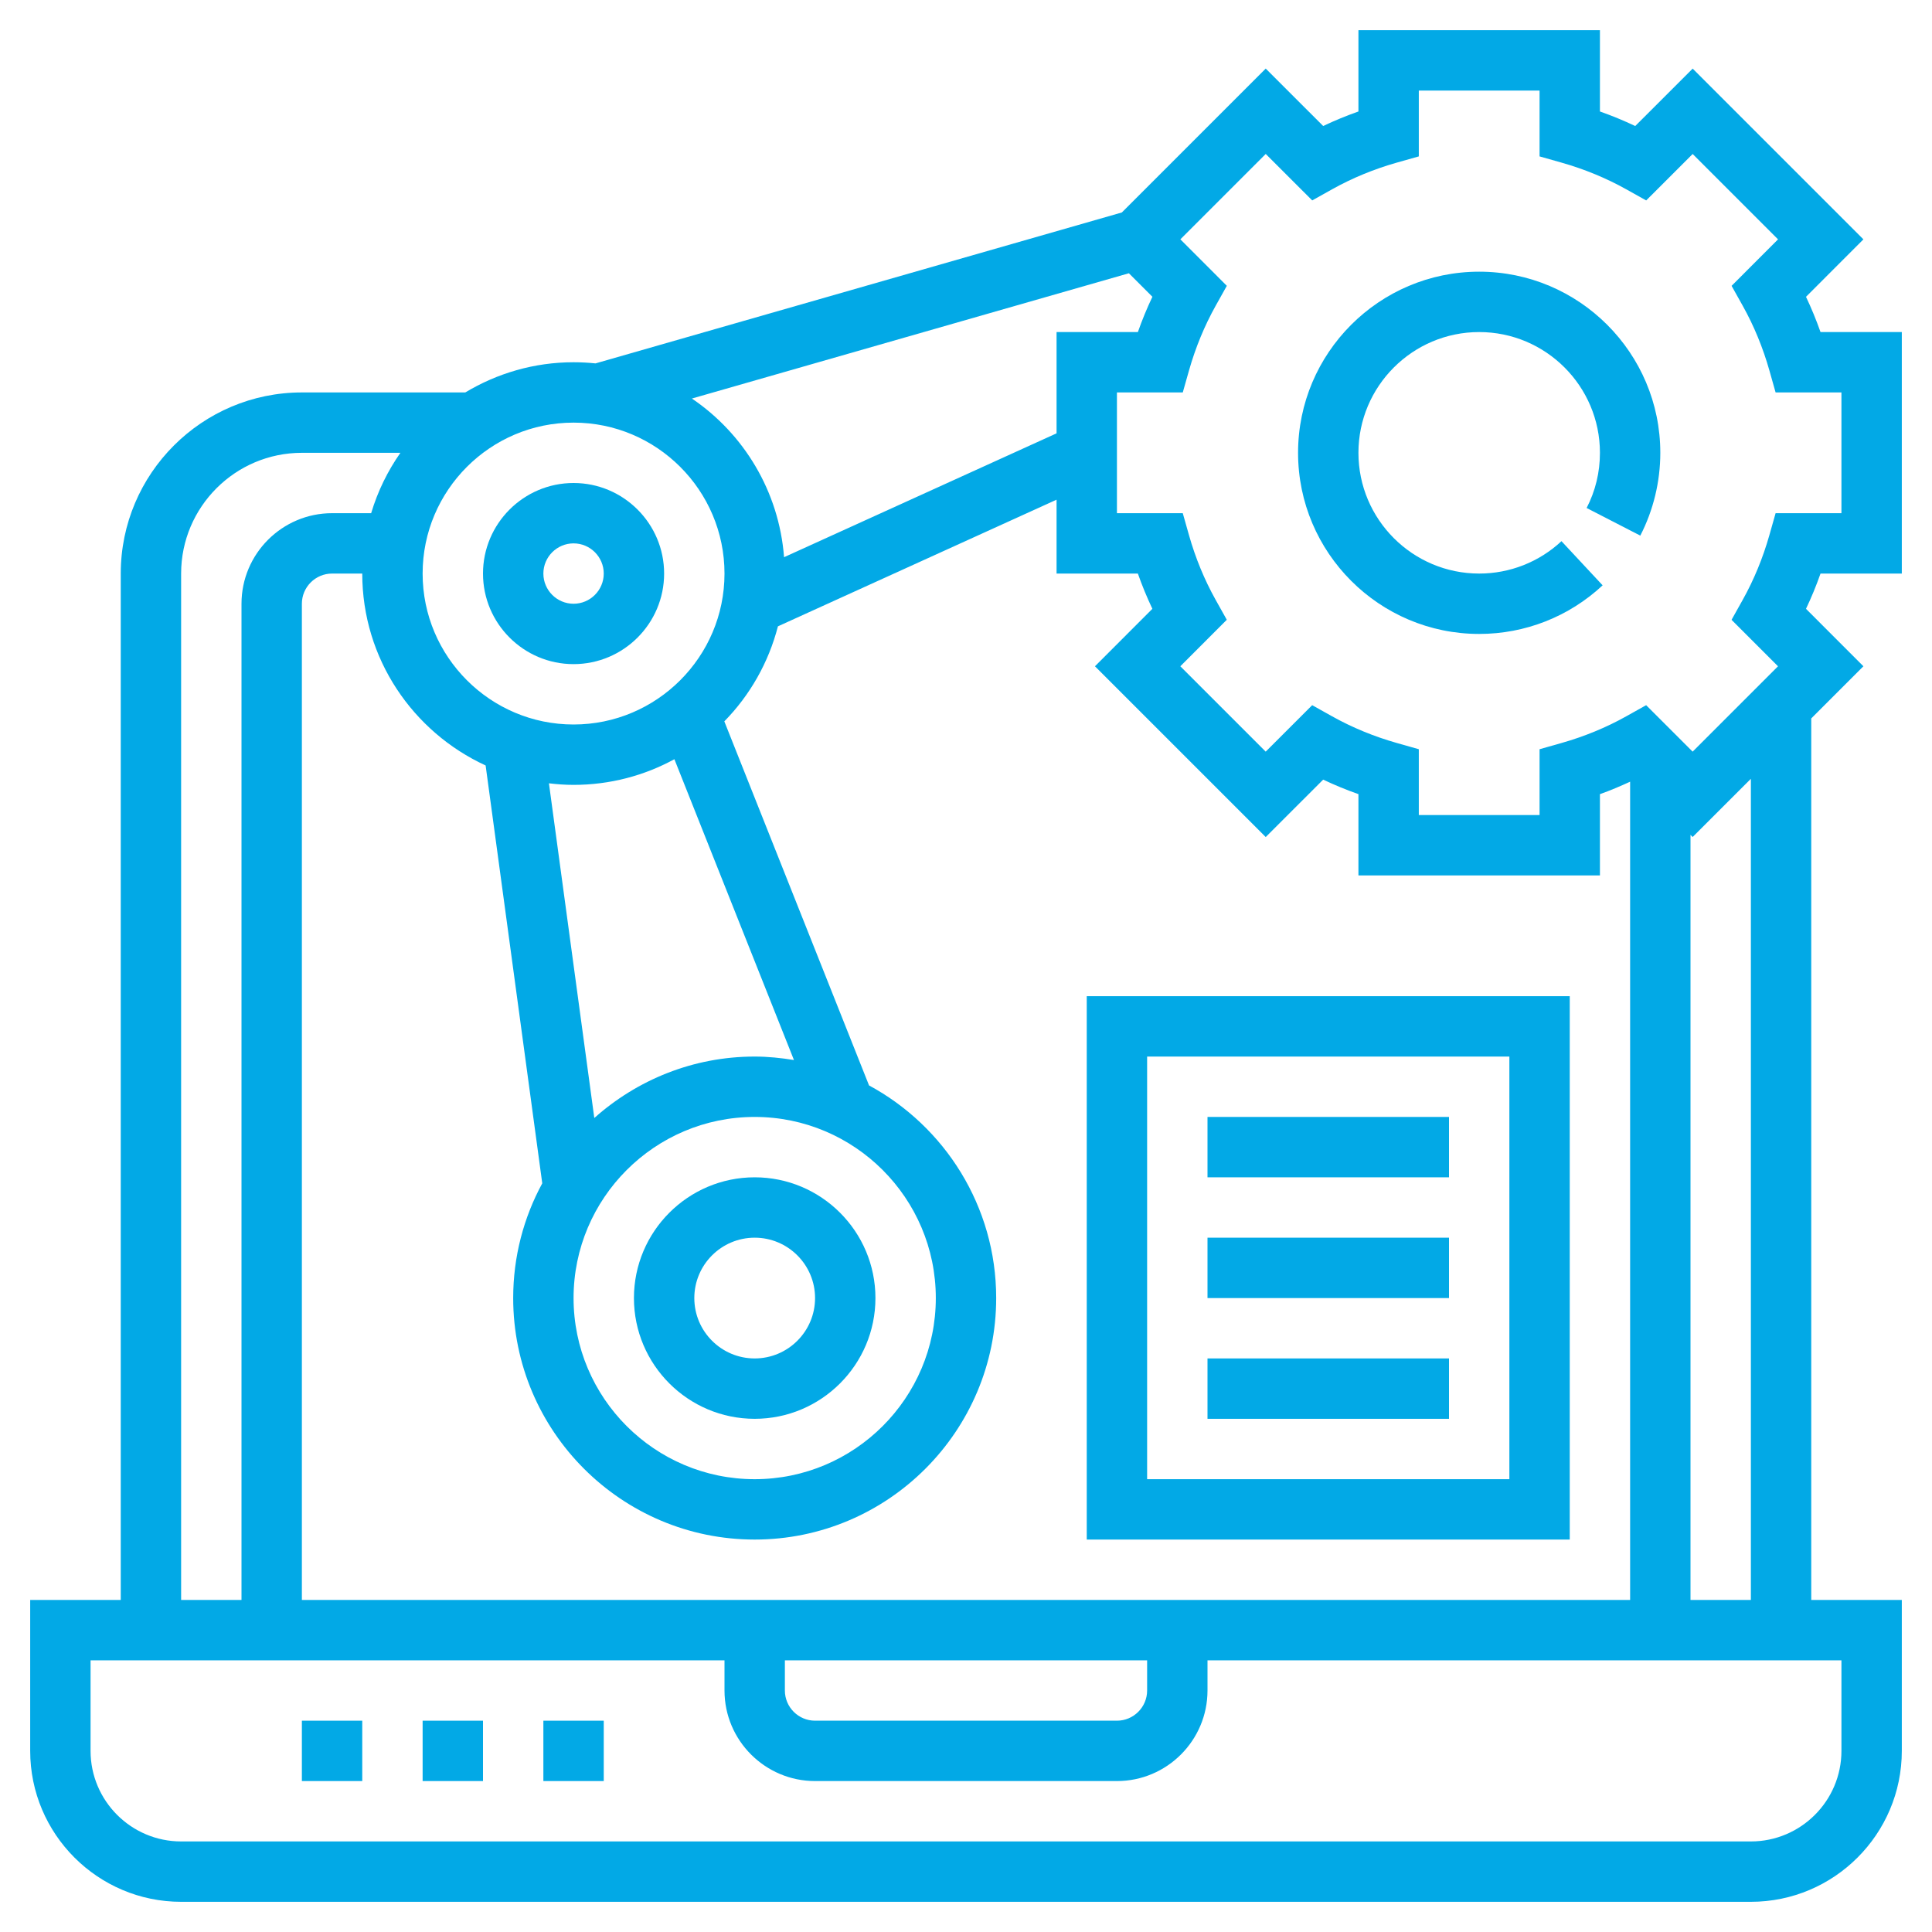 <svg height='100px' width='100px'  fill="#02A9E6" xmlns="http://www.w3.org/2000/svg" xmlns:xlink="http://www.w3.org/1999/xlink" version="1.1" x="0px" y="0px" viewBox="0 0 64 64" style="enable-background:new 0 0 64 64;" xml:space="preserve"><g><path d="M63,19v-8h-2.693c-0.141-0.4-0.302-0.791-0.481-1.168l1.902-1.903l-5.656-5.656l-1.903,1.902   C53.791,3.995,53.4,3.834,53,3.693V1h-8v2.693c-0.4,0.141-0.791,0.302-1.168,0.481l-1.903-1.902l-4.766,4.766l-17.436,5   C19.488,12.013,19.245,12,19,12c-1.312,0-2.536,0.369-3.587,1H10c-3.309,0-6,2.691-6,6v34H1v5c0,2.757,2.243,5,5,5h52   c2.757,0,5-2.243,5-5v-5h-3V23.799l1.728-1.728l-1.902-1.903c0.18-0.378,0.341-0.769,0.481-1.168H63z M37.396,9.052l0.779,0.779   c-0.18,0.378-0.341,0.769-0.481,1.168H35v3.356l-9.027,4.103c-0.168-2.184-1.336-4.092-3.053-5.256L37.396,9.052z M41.929,27.728   l1.903-1.902c0.378,0.18,0.769,0.341,1.168,0.481V29h8v-2.693c0.342-0.12,0.673-0.263,1-0.412V53H10V20c0-0.551,0.449-1,1-1h1   c0,2.82,1.679,5.249,4.087,6.357l1.876,13.842C17.349,40.33,17,41.625,17,43c0,4.411,3.589,8,8,8s8-3.589,8-8   c0-3.041-1.707-5.691-4.212-7.044l-4.794-12.06c0.846-0.863,1.465-1.944,1.776-3.148L35,16.553V19h2.693   c0.141,0.4,0.302,0.791,0.481,1.168l-1.902,1.903L41.929,27.728z M26,55h12v1c0,0.551-0.449,1-1,1H27c-0.551,0-1-0.449-1-1V55z    M22.34,25.15l3.961,9.965C25.877,35.046,25.444,35,25,35c-2.04,0-3.898,0.774-5.313,2.035l-1.503-11.087   C18.453,25.98,18.724,26,19,26C20.209,26,21.347,25.692,22.34,25.15z M25,37c3.309,0,6,2.691,6,6s-2.691,6-6,6s-6-2.691-6-6   S21.691,37,25,37z M24,19c0,2.757-2.243,5-5,5s-5-2.243-5-5s2.243-5,5-5S24,16.243,24,19z M6,19c0-2.206,1.794-4,4-4h3.264   c-0.423,0.604-0.753,1.277-0.969,2H11c-1.654,0-3,1.346-3,3v33H6V19z M61,58c0,1.654-1.346,3-3,3H6c-1.654,0-3-1.346-3-3v-3h21v1   c0,1.654,1.346,3,3,3h10c1.654,0,3-1.346,3-3v-1h21V58z M58,53h-2V27.656l0.071,0.071L58,25.799V53z M58.899,22.071l-2.828,2.828   l-1.54-1.539l-0.66,0.369c-0.665,0.372-1.387,0.669-2.145,0.884L51,24.819V27h-4v-2.181l-0.727-0.206   c-0.758-0.215-1.479-0.512-2.145-0.884l-0.66-0.369l-1.54,1.539l-2.828-2.828l1.539-1.54l-0.369-0.66   c-0.372-0.665-0.669-1.387-0.884-2.145L39.181,17H37v-4h2.181l0.206-0.727c0.215-0.758,0.512-1.479,0.884-2.145l0.369-0.66   l-1.539-1.54l2.828-2.828l1.54,1.539l0.66-0.369c0.665-0.372,1.387-0.669,2.145-0.884L47,5.181V3h4v2.181l0.727,0.206   c0.758,0.215,1.479,0.512,2.145,0.884l0.66,0.369l1.54-1.539l2.828,2.828l-1.539,1.54l0.369,0.66   c0.372,0.665,0.669,1.387,0.884,2.145L58.819,13H61v4h-2.181l-0.206,0.727c-0.215,0.758-0.512,1.479-0.884,2.145l-0.369,0.66   L58.899,22.071z"></path><path d="M49,9c-3.309,0-6,2.691-6,6s2.691,6,6,6c1.523,0,2.975-0.572,4.089-1.61l-1.363-1.463C50.983,18.619,50.015,19,49,19   c-2.206,0-4-1.794-4-4s1.794-4,4-4s4,1.794,4,4c0,0.645-0.148,1.26-0.441,1.828l1.778,0.915C54.771,16.901,55,15.952,55,15   C55,11.691,52.309,9,49,9z"></path><path d="M25,47c2.206,0,4-1.794,4-4s-1.794-4-4-4s-4,1.794-4,4S22.794,47,25,47z M25,41c1.103,0,2,0.897,2,2s-0.897,2-2,2   s-2-0.897-2-2S23.897,41,25,41z"></path><path d="M19,22c1.654,0,3-1.346,3-3s-1.346-3-3-3s-3,1.346-3,3S17.346,22,19,22z M19,18c0.551,0,1,0.449,1,1s-0.449,1-1,1   s-1-0.449-1-1S18.449,18,19,18z"></path><path d="M36,51h16V33H36V51z M38,35h12v14H38V35z"></path><rect x="40" y="37" width="8" height="2"></rect><rect x="40" y="41" width="8" height="2"></rect><rect x="40" y="45" width="8" height="2"></rect><rect x="10" y="57" width="2" height="2"></rect><rect x="14" y="57" width="2" height="2"></rect><rect x="18" y="57" width="2" height="2"></rect></g></svg>